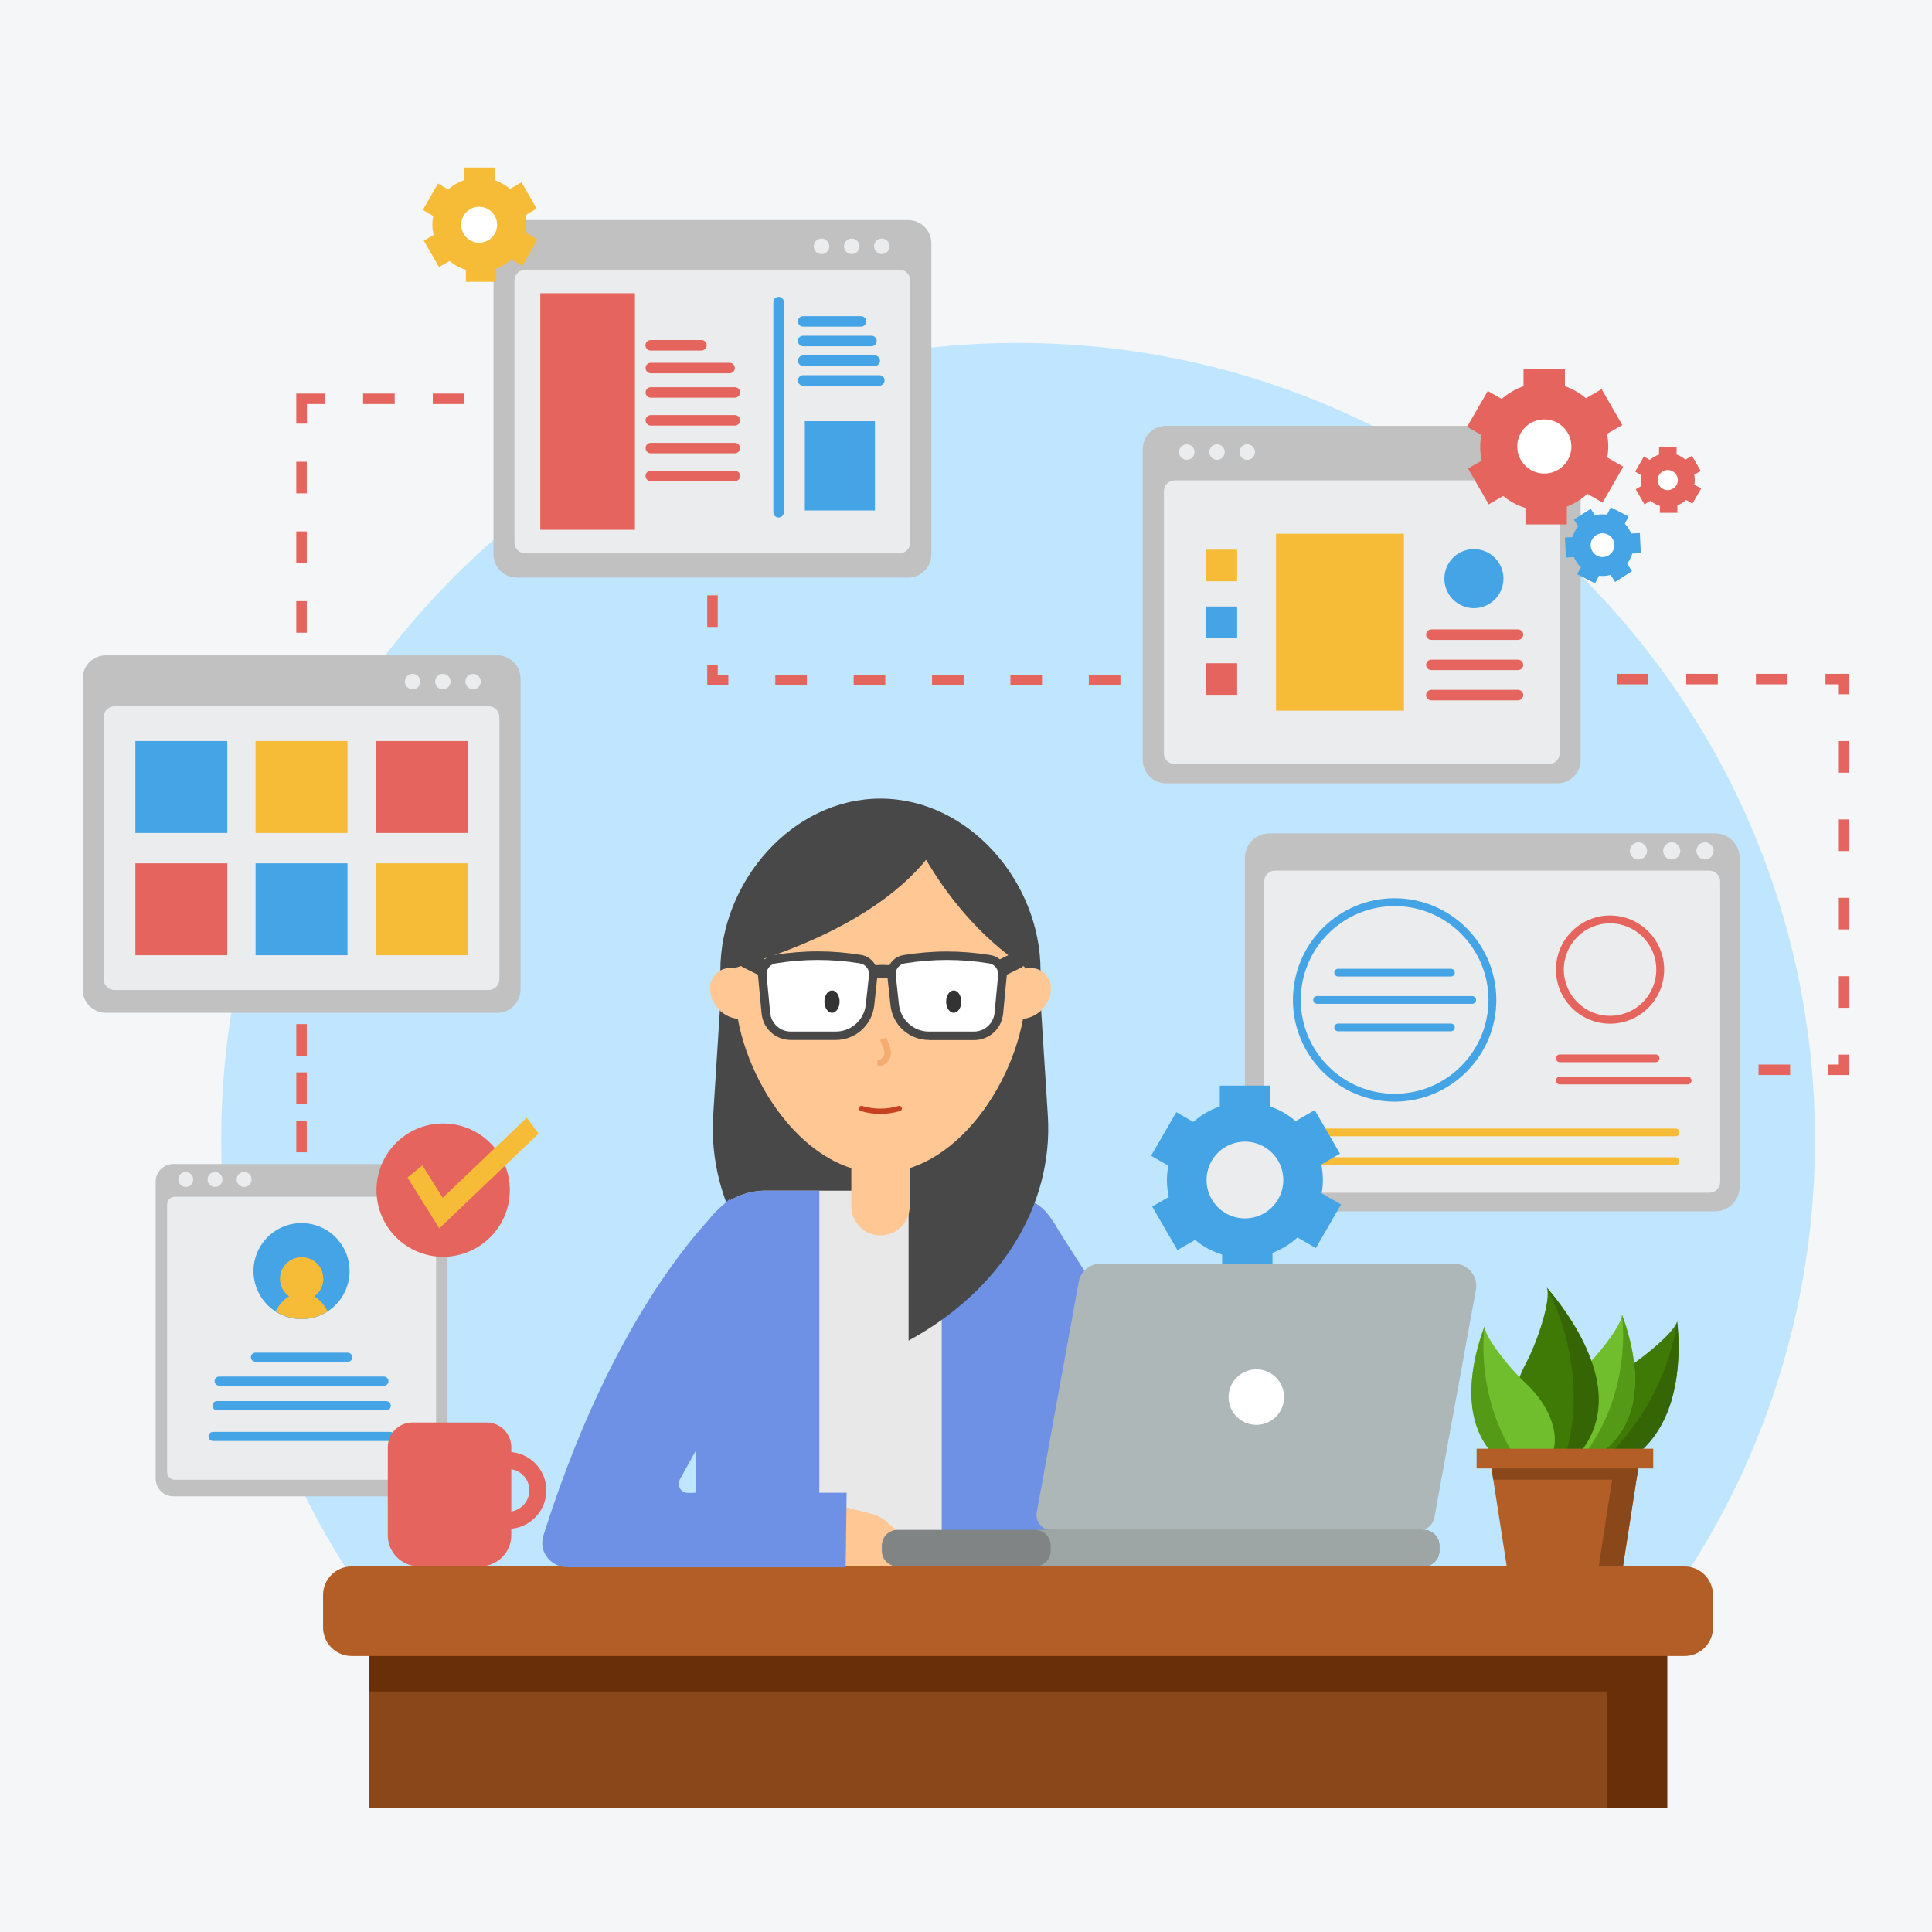<?xml version="1.0" encoding="utf-8"?>
<svg id="master-artboard" viewBox="0 0 1400 1400" version="1.1" xmlns="http://www.w3.org/2000/svg" x="0px" y="0px" style="enable-background:new 0 0 1400 1400;" width="1400px" height="1400px">

<path d="M 0 0 H 1400 V 1400 H 0 V 0 Z" class="st0" style="fill: rgb(245, 246, 247);" transform="matrix(1, 0, 0, 1, 0, -1.4210854715202004e-14)"/>
<g transform="matrix(1, 0, 0, 1, 0, -1.4210854715202004e-14)">
		<path class="st1" d="M1315.2,826c0-318.9-258.5-577.5-577.5-577.5S160.3,507,160.3,826c0,160,65.1,304.8,170.2,409.3h814.6&#10;&#9;&#9;&#9;C1250.2,1130.7,1315.2,985.9,1315.2,826z" style="fill: rgb(192, 230, 255);"/>
		<g>
			<g>
				<g>
					<g>
						<g>
							<path class="st2" d="M1215.3,957.6c0,0,15.5,99.6-67.3,111.9c0,0-27.6-19.9-0.3-53.4c6.5-7.9,14.8-14.7,24.4-20.3&#10;&#9;&#9;&#9;&#9;&#9;&#9;&#9;&#9;C1187.1,987,1213.1,966.1,1215.3,957.6z" style="fill: rgb(63, 122, 6);"/>
						</g>
					</g>
					<g>
						<g>
							<path class="st3" d="M1215.3,957.6c0,0-6.8,67.1-67.3,111.9C1148,1069.5,1225.5,1067.1,1215.3,957.6z" style="fill: rgb(54, 101, 5);"/>
						</g>
					</g>
				</g>
				<g>
					<g>
						<g>
							<path class="st4" d="M1175.3,952.6c0,0,36.3,84.5-33.2,108.9c0,0-28.7-12.9-12.5-46.6c3.8-8,9.6-15.3,16.6-21.7&#10;&#9;&#9;&#9;&#9;&#9;&#9;&#9;&#9;C1157.4,982.9,1175.3,960.4,1175.3,952.6z" style="fill: rgb(112, 190, 45);"/>
						</g>
					</g>
					<g>
						<g>
							<path class="st5" d="M1175.3,952.6c0,0,9.4,59.8-33.2,108.9C1142.1,1061.5,1209.2,1046.6,1175.3,952.6z" style="fill: rgb(84, 154, 22);"/>
						</g>
					</g>
				</g>
				<g>
					<g>
						<g>
							<path class="st2" d="M1120.9,933.1c0,0,77,83,9.9,131.8c0,0-37.5-5.4-34-48.1c0.8-10.1,4.1-20,9.2-29.4&#10;&#9;&#9;&#9;&#9;&#9;&#9;&#9;&#9;C1113.9,972.5,1124.2,941.8,1120.9,933.1z" style="fill: rgb(63, 122, 6);"/>
						</g>
					</g>
					<g>
						<g>
							<path class="st3" d="M1120.9,933.1c0,0,36.3,63.8,9.9,131.8C1130.8,1064.9,1199.3,1027.4,1120.9,933.1z" style="fill: rgb(54, 101, 5);"/>
						</g>
					</g>
				</g>
				<g>
					<g>
						<g>
							<path class="st4" d="M1075.8,961.1c0,0-36.5,85,33.4,109.5c0,0,28.8-12.9,12.5-46.9c-3.9-8.1-9.7-15.4-16.7-21.9&#10;&#9;&#9;&#9;&#9;&#9;&#9;&#9;&#9;C1093.9,991.5,1075.8,968.9,1075.8,961.1z" style="fill: rgb(112, 190, 45);"/>
						</g>
					</g>
					<g>
						<g>
							<path class="st5" d="M1075.8,961.1c0,0-9.4,60.1,33.4,109.5C1109.2,1070.6,1041.7,1055.7,1075.8,961.1z" style="fill: rgb(84, 154, 22);"/>
						</g>
					</g>
				</g>
			</g>
			<g>
				<g>
					<g>
						<path d="M 1176.1 1134.8 L 1188.7 1053.7 L 1079.2 1053.7 L 1091.8 1134.8 Z" class="st6" style="fill: rgb(178, 94, 38);"/>
					</g>
				</g>
				<g>
					<g>
						<g>
							<path d="M 1176.1 1134.8 L 1188.7 1053.7 L 1171.1 1053.7 L 1158.5 1134.8 Z" class="st7" style="fill: rgb(138, 72, 26);"/>
						</g>
					</g>
					<g>
						<g>
							<path d="M 1188.7 1053.7 L 1149.5 1053.7 L 1118.5 1053.7 L 1079.2 1053.7 L 1082.1 1072.3 L 1185.8 1072.3 Z" class="st7" style="fill: rgb(138, 72, 26);"/>
						</g>
					</g>
				</g>
				<g>
					<g>
						<path d="M 1070 1049.8 H 1198 V 1064.1 H 1070 V 1049.8 Z" class="st6" style="fill: rgb(178, 94, 38);"/>
					</g>
				</g>
			</g>
		</g>
		<g>
			<g>
				<g>
					<g>
						<g>
							<path class="st8" d="M1242.8,877.8H919.9c-9.8,0-17.8-7.9-17.8-17.8V621.7c0-9.8,7.9-17.8,17.8-17.8h322.9&#10;&#9;&#9;&#9;&#9;&#9;&#9;&#9;&#9;c9.8,0,17.8,7.9,17.8,17.8v238.4C1260.5,869.9,1252.6,877.8,1242.8,877.8z" style="fill: rgb(193, 193, 193);"/>
						</g>
					</g>
				</g>
				<g>
					<g>
						<g>
							<g>
								<path d="M 1193.5 616.6 A 6.2 6.2 0 0 1 1187.3 622.8 A 6.2 6.2 0 0 1 1181.1 616.6 A 6.2 6.2 0 0 1 1187.3 610.4 A 6.2 6.2 0 0 1 1193.5 616.6 Z" class="st9" style="fill: rgb(235, 236, 237);"/>
							</g>
						</g>
					</g>
					<g>
						<g>
							<g>
								<path d="M 1217.6 616.6 A 6.2 6.2 0 0 1 1211.4 622.8 A 6.2 6.2 0 0 1 1205.2 616.6 A 6.2 6.2 0 0 1 1211.4 610.4 A 6.2 6.2 0 0 1 1217.6 616.6 Z" class="st9" style="fill: rgb(235, 236, 237);"/>
							</g>
						</g>
					</g>
					<g>
						<g>
							<g>
								<path d="M 1241.7 616.6 A 6.2 6.2 0 0 1 1235.5 622.8 A 6.2 6.2 0 0 1 1229.3 616.6 A 6.2 6.2 0 0 1 1235.5 610.4 A 6.2 6.2 0 0 1 1241.7 616.6 Z" class="st9" style="fill: rgb(235, 236, 237);"/>
							</g>
						</g>
					</g>
				</g>
				<g>
					<g>
						<g>
							<g>
								<path class="st9" d="M916.1,856.4V638.7c0-4.3,3.5-7.8,7.8-7.8h314.8c4.3,0,7.8,3.5,7.8,7.8v217.8c0,4.3-3.5,7.8-7.8,7.8&#10;&#9;&#9;&#9;&#9;&#9;&#9;&#9;&#9;&#9;H923.9C919.6,864.2,916.1,860.7,916.1,856.4z" style="fill: rgb(235, 236, 237);"/>
							</g>
						</g>
					</g>
					<g>
						<g>
							<g>
								<g>
									<g>
										<path class="st10" d="M1214.2,823.4H948.5c-1.6,0-2.8-1.3-2.8-2.8c0-1.6,1.3-2.8,2.8-2.8h265.7c1.6,0,2.8,1.3,2.8,2.8&#10;&#9;&#9;&#9;&#9;&#9;&#9;&#9;&#9;&#9;&#9;&#9;C1217,822.2,1215.7,823.4,1214.2,823.4z" style="fill: rgb(247, 188, 55);"/>
									</g>
								</g>
							</g>
							<g>
								<g>
									<g>
										<path class="st10" d="M1214.2,844.2H948.5c-1.6,0-2.8-1.3-2.8-2.8c0-1.6,1.3-2.8,2.8-2.8h265.7c1.6,0,2.8,1.3,2.8,2.8&#10;&#9;&#9;&#9;&#9;&#9;&#9;&#9;&#9;&#9;&#9;&#9;C1217,842.9,1215.7,844.2,1214.2,844.2z" style="fill: rgb(247, 188, 55);"/>
									</g>
								</g>
							</g>
						</g>
						<g>
							<g>
								<g>
									<g>
										<g>
											<path class="st11" d="M1010.6,798.3c-40.6,0-73.7-33.1-73.7-73.7c0-40.6,33-73.7,73.7-73.7c40.6,0,73.7,33.1,73.7,73.7&#10;&#9;&#9;&#9;&#9;&#9;&#9;&#9;&#9;&#9;&#9;&#9;&#9;C1084.3,765.2,1051.2,798.3,1010.6,798.3z M1010.6,656.6c-37.5,0-68,30.5-68,68c0,37.5,30.5,68,68,68&#10;&#9;&#9;&#9;&#9;&#9;&#9;&#9;&#9;&#9;&#9;&#9;&#9;c37.5,0,68-30.5,68-68C1078.6,687.1,1048.1,656.6,1010.6,656.6z" style="fill: rgb(69, 164, 229);"/>
										</g>
									</g>
								</g>
								<g>
									<g>
										<g>
											<path class="st11" d="M1051.4,707.6h-81.7c-1.6,0-2.8-1.3-2.8-2.8c0-1.6,1.3-2.8,2.8-2.8h81.7c1.6,0,2.8,1.3,2.8,2.8&#10;&#9;&#9;&#9;&#9;&#9;&#9;&#9;&#9;&#9;&#9;&#9;&#9;C1054.3,706.3,1053,707.6,1051.4,707.6z" style="fill: rgb(69, 164, 229);"/>
										</g>
									</g>
								</g>
								<g>
									<g>
										<g>
											<path class="st11" d="M1066.8,727.4H954.4c-1.6,0-2.8-1.3-2.8-2.8c0-1.6,1.3-2.8,2.8-2.8h112.4c1.6,0,2.8,1.3,2.8,2.8&#10;&#9;&#9;&#9;&#9;&#9;&#9;&#9;&#9;&#9;&#9;&#9;&#9;C1069.6,726.2,1068.4,727.4,1066.8,727.4z" style="fill: rgb(69, 164, 229);"/>
										</g>
									</g>
								</g>
								<g>
									<g>
										<g>
											<path class="st11" d="M1051.4,747.3h-81.7c-1.6,0-2.8-1.3-2.8-2.8c0-1.6,1.3-2.8,2.8-2.8h81.7c1.6,0,2.8,1.3,2.8,2.8&#10;&#9;&#9;&#9;&#9;&#9;&#9;&#9;&#9;&#9;&#9;&#9;&#9;C1054.3,746,1053,747.3,1051.4,747.3z" style="fill: rgb(69, 164, 229);"/>
										</g>
									</g>
								</g>
							</g>
							<g>
								<g>
									<g>
										<g>
											<g>
												<path class="st12" d="M1199.7,769.7h-69.4c-1.6,0-2.8-1.3-2.8-2.8c0-1.6,1.3-2.8,2.8-2.8h69.4c1.6,0,2.8,1.3,2.8,2.8&#10;&#9;&#9;&#9;&#9;&#9;&#9;&#9;&#9;&#9;&#9;&#9;&#9;&#9;C1202.6,768.4,1201.3,769.7,1199.7,769.7z" style="fill: rgb(229, 101, 94);"/>
											</g>
										</g>
									</g>
									<g>
										<g>
											<g>
												<path class="st12" d="M1222.9,785.8h-92.6c-1.6,0-2.8-1.3-2.8-2.8c0-1.6,1.3-2.8,2.8-2.8h92.6c1.6,0,2.8,1.3,2.8,2.8&#10;&#9;&#9;&#9;&#9;&#9;&#9;&#9;&#9;&#9;&#9;&#9;&#9;&#9;C1225.7,784.5,1224.5,785.8,1222.9,785.8z" style="fill: rgb(229, 101, 94);"/>
											</g>
										</g>
									</g>
								</g>
								<g>
									<g>
										<g>
											<path class="st12" d="M1166.7,741.8c-21.6,0-39.2-17.6-39.2-39.2c0-21.6,17.6-39.2,39.2-39.2c21.6,0,39.2,17.6,39.2,39.2&#10;&#9;&#9;&#9;&#9;&#9;&#9;&#9;&#9;&#9;&#9;&#9;&#9;C1205.9,724.3,1188.3,741.8,1166.7,741.8z M1166.7,669.1c-18.5,0-33.5,15-33.5,33.5c0,18.5,15,33.5,33.5,33.5&#10;&#9;&#9;&#9;&#9;&#9;&#9;&#9;&#9;&#9;&#9;&#9;&#9;c18.5,0,33.5-15,33.5-33.5C1200.2,684.1,1185.2,669.1,1166.7,669.1z" style="fill: rgb(229, 101, 94);"/>
										</g>
									</g>
								</g>
							</g>
						</g>
					</g>
				</g>
			</g>
			<g>
				<g>
					<g>
						<path class="st8" d="M360.4,733.9H76.7c-9.3,0-16.8-7.5-16.8-16.8V491.7c0-9.3,7.5-16.8,16.8-16.8h283.7&#10;&#9;&#9;&#9;&#9;&#9;&#9;&#9;c9.3,0,16.8,7.5,16.8,16.8v225.3C377.2,726.3,369.7,733.9,360.4,733.9z" style="fill: rgb(193, 193, 193);"/>
					</g>
				</g>
				<g>
					<g>
						<g>
							<path class="st9" d="M75.1,709.5V519.7c0-4.4,3.6-7.9,7.9-7.9h271c4.4,0,7.9,3.6,7.9,7.9v189.8c0,4.4-3.6,7.9-7.9,7.9H83&#10;&#9;&#9;&#9;&#9;&#9;&#9;&#9;&#9;C78.7,717.5,75.1,713.9,75.1,709.5z" style="fill: rgb(235, 236, 237);"/>
						</g>
					</g>
					<g>
						<g>
							<g>
								<g>
									<path d="M 98.1 537 H 164.7 V 603.6 H 98.1 V 537 Z" class="st11" style="fill: rgb(69, 164, 229);"/>
								</g>
							</g>
							<g>
								<g>
									<path d="M 185.2 537 H 251.8 V 603.6 H 185.2 V 537 Z" class="st10" style="fill: rgb(247, 188, 55);"/>
								</g>
							</g>
							<g>
								<g>
									<path d="M 272.3 537 H 338.9 V 603.6 H 272.3 V 537 Z" class="st12" style="fill: rgb(229, 101, 94);"/>
								</g>
							</g>
						</g>
						<g>
							<g>
								<g>
									<path d="M 98.1 625.6 H 164.7 V 692.2 H 98.1 V 625.6 Z" class="st12" style="fill: rgb(229, 101, 94);"/>
								</g>
							</g>
							<g>
								<g>
									<path d="M 185.2 625.6 H 251.8 V 692.2 H 185.2 V 625.6 Z" class="st11" style="fill: rgb(69, 164, 229);"/>
								</g>
							</g>
							<g>
								<g>
									<path d="M 272.3 625.6 H 338.9 V 692.2 H 272.3 V 625.6 Z" class="st10" style="fill: rgb(247, 188, 55);"/>
								</g>
							</g>
						</g>
					</g>
				</g>
				<g>
					<g>
						<g>
							<g>
								<path class="st9" d="M304.6,493.9c0,3.1-2.5,5.6-5.6,5.6c-3.1,0-5.6-2.5-5.6-5.6c0-3.1,2.5-5.6,5.6-5.6&#10;&#9;&#9;&#9;&#9;&#9;&#9;&#9;&#9;&#9;C302.1,488.3,304.6,490.8,304.6,493.9z" style="fill: rgb(235, 236, 237);"/>
							</g>
						</g>
					</g>
					<g>
						<g>
							<g>
								<path class="st9" d="M326.5,493.9c0,3.1-2.5,5.6-5.6,5.6c-3.1,0-5.6-2.5-5.6-5.6c0-3.1,2.5-5.6,5.6-5.6&#10;&#9;&#9;&#9;&#9;&#9;&#9;&#9;&#9;&#9;C324,488.3,326.5,490.8,326.5,493.9z" style="fill: rgb(235, 236, 237);"/>
							</g>
						</g>
					</g>
					<g>
						<g>
							<g>
								<path class="st9" d="M348.4,493.9c0,3.1-2.5,5.6-5.6,5.6c-3.1,0-5.6-2.5-5.6-5.6c0-3.1,2.5-5.6,5.6-5.6&#10;&#9;&#9;&#9;&#9;&#9;&#9;&#9;&#9;&#9;C345.8,488.3,348.4,490.8,348.4,493.9z" style="fill: rgb(235, 236, 237);"/>
							</g>
						</g>
					</g>
				</g>
			</g>
			<g>
				<g>
					<g>
						<g>
							<path class="st8" d="M658.1,418.5H374.4c-9.3,0-16.8-7.5-16.8-16.8V176.3c0-9.3,7.5-16.8,16.8-16.8h283.7&#10;&#9;&#9;&#9;&#9;&#9;&#9;&#9;&#9;c9.3,0,16.8,7.5,16.8,16.8v225.3C675,410.9,667.4,418.5,658.1,418.5z" style="fill: rgb(193, 193, 193);"/>
						</g>
					</g>
				</g>
				<g>
					<g>
						<g>
							<path class="st9" d="M372.8,393.1V203.3c0-4.4,3.6-7.9,7.9-7.9h271c4.4,0,7.9,3.6,7.9,7.9v189.8c0,4.4-3.6,7.9-7.9,7.9h-271&#10;&#9;&#9;&#9;&#9;&#9;&#9;&#9;&#9;C376.4,401.1,372.8,397.5,372.8,393.1z" style="fill: rgb(235, 236, 237);"/>
						</g>
					</g>
				</g>
				<g>
					<g>
						<g>
							<g>
								<g>
									<path d="M 600.9 178.5 A 5.6 5.6 0 0 1 595.3 184.1 A 5.6 5.6 0 0 1 589.7 178.5 A 5.6 5.6 0 0 1 595.3 172.9 A 5.6 5.6 0 0 1 600.9 178.5 Z" class="st9" style="fill: rgb(235, 236, 237);"/>
								</g>
							</g>
						</g>
					</g>
					<g>
						<g>
							<g>
								<g>
									<path class="st9" d="M622.8,178.5c0,3.1-2.5,5.6-5.6,5.6c-3.1,0-5.6-2.5-5.6-5.6c0-3.1,2.5-5.6,5.6-5.6&#10;&#9;&#9;&#9;&#9;&#9;&#9;&#9;&#9;&#9;&#9;C620.3,172.9,622.8,175.4,622.8,178.5z" style="fill: rgb(235, 236, 237);"/>
								</g>
							</g>
						</g>
					</g>
					<g>
						<g>
							<g>
								<g>
									<path d="M 644.6 178.5 A 5.6 5.6 0 0 1 639 184.1 A 5.6 5.6 0 0 1 633.4 178.5 A 5.6 5.6 0 0 1 639 172.9 A 5.6 5.6 0 0 1 644.6 178.5 Z" class="st9" style="fill: rgb(235, 236, 237);"/>
								</g>
							</g>
						</g>
					</g>
				</g>
				<g>
					<g>
						<g>
							<g>
								<path d="M 391.5 212.5 H 460.1 V 383.9 H 391.5 V 212.5 Z" class="st12" style="fill: rgb(229, 101, 94);"/>
							</g>
						</g>
					</g>
					<g>
						<g>
							<g>
								<g>
									<path class="st12" d="M508.3,254h-36.8c-2.1,0-3.8-1.7-3.8-3.8c0-2.1,1.7-3.8,3.8-3.8h36.8c2.1,0,3.8,1.7,3.8,3.8&#10;&#9;&#9;&#9;&#9;&#9;&#9;&#9;&#9;&#9;&#9;C512.1,252.2,510.4,254,508.3,254z" style="fill: rgb(229, 101, 94);"/>
								</g>
							</g>
						</g>
						<g>
							<g>
								<g>
									<path class="st12" d="M528.7,270.5h-57.1c-2.1,0-3.8-1.7-3.8-3.8c0-2.1,1.7-3.8,3.8-3.8h57.1c2.1,0,3.8,1.7,3.8,3.8&#10;&#9;&#9;&#9;&#9;&#9;&#9;&#9;&#9;&#9;&#9;C532.5,268.8,530.8,270.5,528.7,270.5z" style="fill: rgb(229, 101, 94);"/>
								</g>
							</g>
						</g>
						<g>
							<g>
								<g>
									<g>
										<path class="st12" d="M532.5,288.2h-60.9c-2.1,0-3.8-1.7-3.8-3.8s1.7-3.8,3.8-3.8h60.9c2.1,0,3.8,1.7,3.8,3.8&#10;&#9;&#9;&#9;&#9;&#9;&#9;&#9;&#9;&#9;&#9;&#9;S534.6,288.2,532.5,288.2z" style="fill: rgb(229, 101, 94);"/>
									</g>
								</g>
							</g>
							<g>
								<g>
									<g>
										<path class="st12" d="M532.5,308.4h-60.9c-2.1,0-3.8-1.7-3.8-3.8c0-2.1,1.7-3.8,3.8-3.8h60.9c2.1,0,3.8,1.7,3.8,3.8&#10;&#9;&#9;&#9;&#9;&#9;&#9;&#9;&#9;&#9;&#9;&#9;C536.3,306.7,534.6,308.4,532.5,308.4z" style="fill: rgb(229, 101, 94);"/>
									</g>
								</g>
							</g>
							<g>
								<g>
									<g>
										<path class="st12" d="M532.5,328.5h-60.9c-2.1,0-3.8-1.7-3.8-3.8c0-2.1,1.7-3.8,3.8-3.8h60.9c2.1,0,3.8,1.7,3.8,3.8&#10;&#9;&#9;&#9;&#9;&#9;&#9;&#9;&#9;&#9;&#9;&#9;C536.3,326.8,534.6,328.5,532.5,328.5z" style="fill: rgb(229, 101, 94);"/>
									</g>
								</g>
							</g>
							<g>
								<g>
									<g>
										<path class="st12" d="M532.5,348.7h-60.9c-2.1,0-3.8-1.7-3.8-3.8c0-2.1,1.7-3.8,3.8-3.8h60.9c2.1,0,3.8,1.7,3.8,3.8&#10;&#9;&#9;&#9;&#9;&#9;&#9;&#9;&#9;&#9;&#9;&#9;C536.3,347,534.6,348.7,532.5,348.7z" style="fill: rgb(229, 101, 94);"/>
									</g>
								</g>
							</g>
						</g>
					</g>
					<g>
						<g>
							<g>
								<path class="st11" d="M564.2,375c-2.1,0-3.8-1.7-3.8-3.8V218.9c0-2.1,1.7-3.8,3.8-3.8c2.1,0,3.8,1.7,3.8,3.8v152.3&#10;&#9;&#9;&#9;&#9;&#9;&#9;&#9;&#9;&#9;C568,373.3,566.3,375,564.2,375z" style="fill: rgb(69, 164, 229);"/>
							</g>
						</g>
					</g>
					<g>
						<g>
							<g>
								<path d="M 583.2 305.2 H 634 V 369.9 H 583.2 V 305.2 Z" class="st11" style="fill: rgb(69, 164, 229);"/>
							</g>
						</g>
					</g>
					<g>
						<g>
							<g>
								<path class="st11" d="M623.9,236.7H582c-2.1,0-3.8-1.7-3.8-3.8c0-2.1,1.7-3.8,3.8-3.8h41.9c2.1,0,3.8,1.7,3.8,3.8&#10;&#9;&#9;&#9;&#9;&#9;&#9;&#9;&#9;&#9;C627.7,235,626,236.7,623.9,236.7z" style="fill: rgb(69, 164, 229);"/>
							</g>
						</g>
					</g>
					<g>
						<g>
							<g>
								<path class="st11" d="M631.5,250.9H582c-2.1,0-3.8-1.7-3.8-3.8c0-2.1,1.7-3.8,3.8-3.8h49.5c2.1,0,3.8,1.7,3.8,3.8&#10;&#9;&#9;&#9;&#9;&#9;&#9;&#9;&#9;&#9;C635.3,249.2,633.6,250.9,631.5,250.9z" style="fill: rgb(69, 164, 229);"/>
							</g>
						</g>
					</g>
					<g>
						<g>
							<g>
								<path class="st11" d="M633.9,265.2H582c-2.1,0-3.8-1.7-3.8-3.8c0-2.1,1.7-3.8,3.8-3.8h51.9c2.1,0,3.8,1.7,3.8,3.8&#10;&#9;&#9;&#9;&#9;&#9;&#9;&#9;&#9;&#9;C637.7,263.5,636,265.2,633.9,265.2z" style="fill: rgb(69, 164, 229);"/>
							</g>
						</g>
					</g>
					<g>
						<g>
							<g>
								<path class="st11" d="M637.2,279.5H582c-2.1,0-3.8-1.7-3.8-3.8c0-2.1,1.7-3.8,3.8-3.8h55.2c2.1,0,3.8,1.7,3.8,3.8&#10;&#9;&#9;&#9;&#9;&#9;&#9;&#9;&#9;&#9;C641,277.8,639.3,279.5,637.2,279.5z" style="fill: rgb(69, 164, 229);"/>
							</g>
						</g>
					</g>
				</g>
			</g>
			<g>
				<g>
					<g>
						<g>
							<path class="st8" d="M844.9,567.6h283.7c9.3,0,16.8-7.5,16.8-16.8V325.4c0-9.3-7.5-16.8-16.8-16.8H844.9&#10;&#9;&#9;&#9;&#9;&#9;&#9;&#9;&#9;c-9.3,0-16.8,7.5-16.8,16.8v225.3C828.1,560,835.6,567.6,844.9,567.6z" style="fill: rgb(193, 193, 193);"/>
						</g>
					</g>
					<g>
						<g>
							<g>
								<g>
									<path d="M 909.4 327.6 A 5.6 5.6 0 0 1 903.8 333.2 A 5.6 5.6 0 0 1 898.2 327.6 A 5.6 5.6 0 0 1 903.8 322 A 5.6 5.6 0 0 1 909.4 327.6 Z" class="st9" style="fill: rgb(235, 236, 237);"/>
								</g>
							</g>
						</g>
						<g>
							<g>
								<g>
									<path d="M 887.5 327.6 A 5.6 5.6 0 0 1 881.9 333.2 A 5.6 5.6 0 0 1 876.3 327.6 A 5.6 5.6 0 0 1 881.9 322 A 5.6 5.6 0 0 1 887.5 327.6 Z" class="st9" style="fill: rgb(235, 236, 237);"/>
								</g>
							</g>
						</g>
						<g>
							<g>
								<g>
									<path d="M 865.6 327.6 A 5.6 5.6 0 0 1 860 333.2 A 5.6 5.6 0 0 1 854.4 327.6 A 5.6 5.6 0 0 1 860 322 A 5.6 5.6 0 0 1 865.6 327.6 Z" class="st9" style="fill: rgb(235, 236, 237);"/>
								</g>
							</g>
						</g>
					</g>
					<g>
						<g>
							<g>
								<path class="st9" d="M1130.2,545.8V356c0-4.4-3.6-7.9-7.9-7.9h-271c-4.4,0-7.9,3.6-7.9,7.9v189.8c0,4.4,3.6,7.9,7.9,7.9h271&#10;&#9;&#9;&#9;&#9;&#9;&#9;&#9;&#9;&#9;C1126.7,553.7,1130.2,550.1,1130.2,545.8z" style="fill: rgb(235, 236, 237);"/>
							</g>
						</g>
						<g>
							<g>
								<g>
									
										<path d="M 924.7 386.8 H 1017.4 V 515 H 924.7 V 386.8 Z" transform="matrix(-1 -1.224647e-16 1.224647e-16 -1 1942.04 901.78)" class="st10" style="fill: rgb(247, 188, 55);"/>
								</g>
							</g>
							<g>
								<g>
									<g>
										<path d="M 873.6 398.3 H 896.5 V 421.2 H 873.6 V 398.3 Z" class="st10" style="fill: rgb(247, 188, 55);"/>
									</g>
								</g>
								<g>
									<g>
										<path d="M 873.6 439.5 H 896.5 V 462.4 H 873.6 V 439.5 Z" class="st11" style="fill: rgb(69, 164, 229);"/>
									</g>
								</g>
								<g>
									<g>
										<path d="M 873.6 480.6 H 896.5 V 503.5 H 873.6 V 480.6 Z" class="st12" style="fill: rgb(229, 101, 94);"/>
									</g>
								</g>
							</g>
							<g>
								<g>
									<g>
										<path class="st12" d="M1100,463.7h-62.8c-2.1,0-3.8-1.7-3.8-3.8c0-2.1,1.7-3.8,3.8-3.8h62.8c2.1,0,3.8,1.7,3.8,3.8&#10;&#9;&#9;&#9;&#9;&#9;&#9;&#9;&#9;&#9;&#9;&#9;C1103.8,462,1102.1,463.7,1100,463.7z" style="fill: rgb(229, 101, 94);"/>
									</g>
								</g>
								<g>
									<g>
										<path class="st12" d="M1100,485.6h-62.8c-2.1,0-3.8-1.7-3.8-3.8c0-2.1,1.7-3.8,3.8-3.8h62.8c2.1,0,3.8,1.7,3.8,3.8&#10;&#9;&#9;&#9;&#9;&#9;&#9;&#9;&#9;&#9;&#9;&#9;C1103.8,483.9,1102.1,485.6,1100,485.6z" style="fill: rgb(229, 101, 94);"/>
									</g>
								</g>
								<g>
									<g>
										<path class="st12" d="M1100,507.5h-62.8c-2.1,0-3.8-1.7-3.8-3.8c0-2.1,1.7-3.8,3.8-3.8h62.8c2.1,0,3.8,1.7,3.8,3.8&#10;&#9;&#9;&#9;&#9;&#9;&#9;&#9;&#9;&#9;&#9;&#9;C1103.8,505.8,1102.1,507.5,1100,507.5z" style="fill: rgb(229, 101, 94);"/>
									</g>
								</g>
							</g>
							<g>
								<g>
									
										<path d="M 1089.9 419.5 A 21.4 21.4 0 0 1 1068.5 440.9 A 21.4 21.4 0 0 1 1047.1 419.5 A 21.4 21.4 0 0 1 1068.5 398.1 A 21.4 21.4 0 0 1 1089.9 419.5 Z" transform="matrix(0.973 -0.229 0.229 0.973 -67.659 255.81)" class="st11" style="fill: rgb(69, 164, 229);"/>
								</g>
							</g>
						</g>
					</g>
				</g>
				<g>
					<g>
						<g>
							<g>
								<path class="st12" d="M1188.9,347.9c0-1.2,0.1-2.5,0.3-3.6l-4.3-2.5l6.3-11l4.3,2.5c1.9-1.7,4.2-3,6.7-3.9v-5.2h12.7v5.2&#10;&#9;&#9;&#9;&#9;&#9;&#9;&#9;&#9;&#9;c2.4,0.8,4.6,2.1,6.4,3.7l4.8-2.8l6.3,11l-4.7,2.7c0.3,1.3,0.4,2.6,0.4,3.9c0,1.1-0.1,2.2-0.3,3.3l4.9,2.8l-6.3,11l-4.6-2.7&#10;&#9;&#9;&#9;&#9;&#9;&#9;&#9;&#9;&#9;c-1.8,1.7-4,3-6.3,3.9v5.4h-12.7v-5c-2.5-0.8-4.8-2-6.8-3.7l-4.4,2.6l-6.3-11l4.2-2.4C1189,350.8,1188.9,349.3,1188.9,347.9&#10;&#9;&#9;&#9;&#9;&#9;&#9;&#9;&#9;&#9;z" style="fill: rgb(229, 101, 94);"/>
							</g>
						</g>
						<g>
							<g>
								<path class="st13" d="M1201.2,347.9c0,4,3.3,7.3,7.3,7.3s7.3-3.3,7.3-7.3c0-4-3.3-7.3-7.3-7.3S1201.2,343.9,1201.2,347.9z" style="fill: rgb(255, 255, 255);"/>
							</g>
						</g>
					</g>
					<g>
						<g>
							<path class="st12" d="M1072.6,323.8c0-2.9,0.3-5.8,0.8-8.6l-10.3-5.9l15-26l10.1,5.8c4.6-4,9.9-7.2,15.8-9.2v-12.4h30v12.4&#10;&#9;&#9;&#9;&#9;&#9;&#9;&#9;&#9;c5.6,1.9,10.8,4.9,15.2,8.7l11.4-6.6l15,26l-11.1,6.4c0.6,3,0.9,6.1,0.9,9.3c0,2.7-0.3,5.3-0.7,7.8l11.6,6.7l-15,26l-11-6.3&#10;&#9;&#9;&#9;&#9;&#9;&#9;&#9;&#9;c-4.3,3.9-9.4,7.1-14.9,9.2v12.9h-30v-11.9c-6-1.8-11.4-4.8-16.1-8.7l-10.5,6.1l-15-26l9.9-5.7&#10;&#9;&#9;&#9;&#9;&#9;&#9;&#9;&#9;C1073,330.6,1072.6,327.3,1072.6,323.8z" style="fill: rgb(229, 101, 94);"/>
						</g>
					</g>
					<g>
						<g>
							
								<path d="M 1138.6 323.8 A 19.6 19.6 0 0 1 1119 343.4 A 19.6 19.6 0 0 1 1099.4 323.8 A 19.6 19.6 0 0 1 1119 304.2 A 19.6 19.6 0 0 1 1138.6 323.8 Z" transform="matrix(0.987 -0.161 0.161 0.987 -37.507 184.113)" class="st13" style="fill: rgb(255, 255, 255);"/>
						</g>
					</g>
					<g>
						<g>
							<g>
								<path class="st11" d="M1141.3,384.8c0.7-1.3,1.4-2.4,2.3-3.5l-3.1-4.8l12.2-7.8l3,4.7c2.8-0.7,5.8-0.9,8.8-0.5l2.7-5.3&#10;&#9;&#9;&#9;&#9;&#9;&#9;&#9;&#9;&#9;l12.9,6.6l-2.7,5.3c2,2.1,3.5,4.5,4.6,7.1l6.3-0.3l0.7,14.5l-6.2,0.3c-0.4,1.4-1,2.8-1.7,4.2c-0.6,1.1-1.3,2.2-2,3.2&#10;&#9;&#9;&#9;&#9;&#9;&#9;&#9;&#9;&#9;l3.5,5.4l-12.2,7.8l-3.3-5.1c-2.7,0.7-5.6,1-8.4,0.6l-2.9,5.5l-12.9-6.6l2.6-5.1c-2.2-2.1-3.8-4.6-5-7.3l-5.8,0.3l-0.7-14.5&#10;&#9;&#9;&#9;&#9;&#9;&#9;&#9;&#9;&#9;l5.5-0.3C1140,387.8,1140.6,386.3,1141.3,384.8z" style="fill: rgb(69, 164, 229);"/>
							</g>
						</g>
						<g>
							<g>
								<path class="st13" d="M1153.6,391.1c-2.2,4.2-0.5,9.4,3.7,11.6s9.4,0.5,11.6-3.7c2.2-4.2,0.5-9.4-3.7-11.6&#10;&#9;&#9;&#9;&#9;&#9;&#9;&#9;&#9;&#9;S1155.8,386.9,1153.6,391.1z" style="fill: rgb(255, 255, 255);"/>
							</g>
						</g>
					</g>
				</g>
			</g>
			<g>
				<g>
					<g>
						<g>
							<path class="st8" d="M125.6,1084.3h185.9c7.1,0,12.8-5.7,12.8-12.8V856.3c0-7.1-5.7-12.8-12.8-12.8H125.6&#10;&#9;&#9;&#9;&#9;&#9;&#9;&#9;&#9;c-7.1,0-12.8,5.7-12.8,12.8v215.2C112.8,1078.5,118.5,1084.3,125.6,1084.3z" style="fill: rgb(193, 193, 193);"/>
						</g>
					</g>
				</g>
				<g>
					<g>
						<g>
							<g>
								<path class="st9" d="M171.5,854.7c0,3,2.4,5.4,5.4,5.4c3,0,5.4-2.4,5.4-5.4c0-3-2.4-5.4-5.4-5.4&#10;&#9;&#9;&#9;&#9;&#9;&#9;&#9;&#9;&#9;C174,849.2,171.5,851.6,171.5,854.7z" style="fill: rgb(235, 236, 237);"/>
							</g>
						</g>
					</g>
					<g>
						<g>
							<g>
								<path class="st9" d="M150.4,854.7c0,3,2.4,5.4,5.4,5.4s5.4-2.4,5.4-5.4c0-3-2.4-5.4-5.4-5.4S150.4,851.6,150.4,854.7z" style="fill: rgb(235, 236, 237);"/>
							</g>
						</g>
					</g>
					<g>
						<g>
							<g>
								<path class="st9" d="M129.2,854.7c0,3,2.4,5.4,5.4,5.4c3,0,5.4-2.4,5.4-5.4c0-3-2.4-5.4-5.4-5.4&#10;&#9;&#9;&#9;&#9;&#9;&#9;&#9;&#9;&#9;C131.6,849.2,129.2,851.6,129.2,854.7z" style="fill: rgb(235, 236, 237);"/>
							</g>
						</g>
					</g>
				</g>
				<g>
					<g>
						<g>
							<path class="st9" d="M316,1066.7V872.8c0-3.1-2.5-5.6-5.6-5.6H126.7c-3.1,0-5.6,2.5-5.6,5.6v193.9c0,3.1,2.5,5.6,5.6,5.6&#10;&#9;&#9;&#9;&#9;&#9;&#9;&#9;&#9;h183.7C313.5,1072.3,316,1069.8,316,1066.7z" style="fill: rgb(235, 236, 237);"/>
						</g>
					</g>
				</g>
				<g>
					<g>
						<g>
							<g>
								<path class="st11" d="M252,986.8h-66.9c-1.8,0-3.3-1.5-3.3-3.3c0-1.9,1.5-3.3,3.3-3.3H252c1.8,0,3.3,1.5,3.3,3.3&#10;&#9;&#9;&#9;&#9;&#9;&#9;&#9;&#9;&#9;C255.4,985.3,253.9,986.8,252,986.8z" style="fill: rgb(69, 164, 229);"/>
							</g>
						</g>
						<g>
							<g>
								<path class="st11" d="M278.2,1004.1H158.8c-1.8,0-3.3-1.5-3.3-3.3c0-1.9,1.5-3.3,3.3-3.3h119.4c1.8,0,3.3,1.5,3.3,3.3&#10;&#9;&#9;&#9;&#9;&#9;&#9;&#9;&#9;&#9;C281.6,1002.6,280.1,1004.1,278.2,1004.1z" style="fill: rgb(69, 164, 229);"/>
							</g>
						</g>
						<g>
							<g>
								<path class="st11" d="M279.9,1021.9H157.2c-1.8,0-3.3-1.5-3.3-3.3c0-1.8,1.5-3.3,3.3-3.3h122.7c1.8,0,3.3,1.5,3.3,3.3&#10;&#9;&#9;&#9;&#9;&#9;&#9;&#9;&#9;&#9;C283.3,1020.4,281.8,1021.9,279.9,1021.9z" style="fill: rgb(69, 164, 229);"/>
							</g>
						</g>
						<g>
							<g>
								<path class="st11" d="M282.7,1044.2H154.4c-1.8,0-3.3-1.5-3.3-3.3c0-1.9,1.5-3.3,3.3-3.3h128.3c1.8,0,3.3,1.5,3.3,3.3&#10;&#9;&#9;&#9;&#9;&#9;&#9;&#9;&#9;&#9;C286.1,1042.7,284.6,1044.2,282.7,1044.2z" style="fill: rgb(69, 164, 229);"/>
							</g>
						</g>
					</g>
					<g>
						<g>
							<g>
								<path d="M 253.3 921.1 A 34.8 34.8 0 0 1 218.5 955.9 A 34.8 34.8 0 0 1 183.7 921.1 A 34.8 34.8 0 0 1 218.5 886.3 A 34.8 34.8 0 0 1 253.3 921.1 Z" class="st11" style="fill: rgb(69, 164, 229);"/>
							</g>
						</g>
						<g>
							<g>
								<path class="st10" d="M227.7,939.4c4-2.8,6.6-7.5,6.6-12.7c0-8.7-7-15.7-15.7-15.7c-8.7,0-15.7,7-15.7,15.7&#10;&#9;&#9;&#9;&#9;&#9;&#9;&#9;&#9;&#9;c0,5.3,2.6,9.9,6.6,12.7c-4,2.3-7.4,6.1-9.7,10.8c5.4,3.5,11.9,5.6,18.8,5.6c6.9,0,13.4-2.1,18.8-5.6&#10;&#9;&#9;&#9;&#9;&#9;&#9;&#9;&#9;&#9;C235,945.5,231.7,941.7,227.7,939.4z" style="fill: rgb(247, 188, 55);"/>
							</g>
						</g>
					</g>
				</g>
			</g>
			<g>
				<g>
					<g>
						
							<path d="M 369.5 862.7 A 48.3 48.3 0 0 1 321.2 911 A 48.3 48.3 0 0 1 272.9 862.7 A 48.3 48.3 0 0 1 321.2 814.4 A 48.3 48.3 0 0 1 369.5 862.7 Z" transform="matrix(0.235 -0.972 0.972 0.235 -592.899 971.887)" class="st12" style="fill: rgb(229, 101, 94);"/>
					</g>
				</g>
				<g>
					<g>
						<path d="M 381.7 809.9 L 320.8 868 L 306.1 844.5 L 295.3 853.3 L 310.6 877.7 L 318.3 890.1 L 328.5 880.4 L 390.3 821.5 Z" class="st10" style="fill: rgb(247, 188, 55);"/>
					</g>
				</g>
			</g>
			<g>
				<g>
					<path d="M 214.7 812.1 H 222.3 V 835 H 214.7 V 812.1 Z" class="st12" style="fill: rgb(229, 101, 94);"/>
				</g>
				<g>
					<path d="M 214.7 777.1 H 222.3 V 800 H 214.7 V 777.1 Z" class="st12" style="fill: rgb(229, 101, 94);"/>
				</g>
				<g>
					<path d="M 214.7 742.1 H 222.3 V 765 H 214.7 V 742.1 Z" class="st12" style="fill: rgb(229, 101, 94);"/>
				</g>
			</g>
			<g>
				<path d="M 214.7 435.6 H 222.3 V 458.5 H 214.7 V 435.6 Z" class="st12" style="fill: rgb(229, 101, 94);"/>
			</g>
			<g>
				<path d="M 214.7 385.1 H 222.3 V 408 H 214.7 V 385.1 Z" class="st12" style="fill: rgb(229, 101, 94);"/>
			</g>
			<g>
				<path d="M 214.7 334.6 H 222.3 V 357.5 H 214.7 V 334.6 Z" class="st12" style="fill: rgb(229, 101, 94);"/>
			</g>
			<g>
				<path d="M 313.6 285.2 H 336.5 V 292.8 H 313.6 V 285.2 Z" class="st12" style="fill: rgb(229, 101, 94);"/>
			</g>
			<g>
				<path d="M 263.1 285.2 H 286 V 292.8 H 263.1 V 285.2 Z" class="st12" style="fill: rgb(229, 101, 94);"/>
			</g>
			<path d="M 222.4 285.2 L 214.7 285.2 L 214.7 292.8 L 214.7 307 L 222.4 307 L 222.4 292.8 L 235.5 292.8 L 235.5 285.2 Z" class="st12" style="fill: rgb(229, 101, 94);"/>
			<g>
				<path d="M 512.5 431.4 H 520.1 V 454.3 H 512.5 V 431.4 Z" class="st12" style="fill: rgb(229, 101, 94);"/>
			</g>
			<path d="M 789 488.9 H 811.9 V 496.5 H 789 V 488.9 Z" class="st12" style="fill: rgb(229, 101, 94);"/>
			<path d="M 732.2 488.9 H 755.1 V 496.5 H 732.2 V 488.9 Z" class="st12" style="fill: rgb(229, 101, 94);"/>
			<path d="M 675.4 488.9 H 698.3 V 496.5 H 675.4 V 488.9 Z" class="st12" style="fill: rgb(229, 101, 94);"/>
			<path d="M 618.6 488.9 H 641.5 V 496.5 H 618.6 V 488.9 Z" class="st12" style="fill: rgb(229, 101, 94);"/>
			<path d="M 561.8 488.9 H 584.7 V 496.5 H 561.8 V 488.9 Z" class="st12" style="fill: rgb(229, 101, 94);"/>
			<path d="M 520.1 488.9 L 520.1 481.9 L 512.5 481.9 L 512.5 488.9 L 512.5 496.5 L 520.1 496.5 L 527.8 496.5 L 527.8 488.9 Z" class="st12" style="fill: rgb(229, 101, 94);"/>
			<g>
				<path d="M 1272.4 488.3 H 1295.3 V 495.9 H 1272.4 V 488.3 Z" class="st12" style="fill: rgb(229, 101, 94);"/>
			</g>
			<g>
				<path d="M 1221.9 488.3 H 1244.8 V 495.9 H 1221.9 V 488.3 Z" class="st12" style="fill: rgb(229, 101, 94);"/>
			</g>
			<g>
				<path d="M 1171.5 488.3 H 1194.4 V 495.9 H 1171.5 V 488.3 Z" class="st12" style="fill: rgb(229, 101, 94);"/>
			</g>
			<path d="M 1332.5 488.3 L 1322.8 488.3 L 1322.8 495.9 L 1332.5 495.9 L 1332.5 503.1 L 1340.1 503.1 L 1340.1 495.9 L 1340.1 488.3 Z" class="st12" style="fill: rgb(229, 101, 94);"/>
			<g>
				<path d="M 1332.5 537 H 1340.1 V 559.9 H 1332.5 V 537 Z" class="st12" style="fill: rgb(229, 101, 94);"/>
			</g>
			<g>
				<path d="M 1332.5 593.8 H 1340.1 V 616.7 H 1332.5 V 593.8 Z" class="st12" style="fill: rgb(229, 101, 94);"/>
			</g>
			<g>
				<path d="M 1332.5 650.6 H 1340.1 V 673.5 H 1332.5 V 650.6 Z" class="st12" style="fill: rgb(229, 101, 94);"/>
			</g>
			<g>
				<path d="M 1332.5 707.4 H 1340.1 V 730.3 H 1332.5 V 707.4 Z" class="st12" style="fill: rgb(229, 101, 94);"/>
			</g>
			<path d="M 1332.5 764.2 L 1332.5 771.4 L 1324.8 771.4 L 1324.8 779 L 1332.5 779 L 1340.1 779 L 1340.1 771.4 L 1340.1 764.2 Z" class="st12" style="fill: rgb(229, 101, 94);"/>
			<g>
				<path d="M 1274.3 771.4 H 1297.2 V 779 H 1274.3 V 771.4 Z" class="st12" style="fill: rgb(229, 101, 94);"/>
			</g>
		</g>
		<g>
			<path class="st11" d="M845.6,855.2c0-3.6,0.4-7.1,1-10.5l-12.5-7.2l18.3-31.6l12.3,7.1c5.5-4.9,12-8.8,19.2-11.2v-15.1h36.5v15.1&#10;&#9;&#9;&#9;&#9;c6.9,2.3,13.1,6,18.5,10.6l13.8-8l18.3,31.6l-13.5,7.8c0.7,3.7,1.1,7.5,1.1,11.4c0,3.3-0.3,6.4-0.9,9.5l14.1,8.1l-18.3,31.6&#10;&#9;&#9;&#9;&#9;l-13.3-7.7c-5.2,4.8-11.4,8.6-18.1,11.2v15.7h-36.5v-14.5c-7.3-2.2-13.9-5.9-19.6-10.6l-12.8,7.4l-18.3-31.6l12-6.9&#10;&#9;&#9;&#9;&#9;C846.1,863.5,845.6,859.4,845.6,855.2z" style="fill: rgb(69, 164, 229);"/>
			
				<path d="M 929.9 855.2 A 27.8 27.8 0 0 1 902.1 883 A 27.8 27.8 0 0 1 874.3 855.2 A 27.8 27.8 0 0 1 902.1 827.4 A 27.8 27.8 0 0 1 929.9 855.2 Z" transform="matrix(0.971 -0.239 0.239 0.971 -178.205 240.294)" class="st9" style="fill: rgb(235, 236, 237);"/>
		</g>
		<g>
			<path class="st10" d="M313.3,162.8c0-2.2,0.2-4.3,0.6-6.3l-7.5-4.4l11-19.1l7.4,4.3c3.3-3,7.3-5.3,11.6-6.8v-9.1h22v9.1&#10;&#9;&#9;&#9;&#9;c4.1,1.4,7.9,3.6,11.2,6.4l8.3-4.8l11,19.1l-8.1,4.7c0.5,2.2,0.7,4.5,0.7,6.9c0,2-0.2,3.9-0.5,5.8l8.5,4.9l-11,19.1l-8-4.6&#10;&#9;&#9;&#9;&#9;c-3.2,2.9-6.9,5.2-10.9,6.7v9.5h-22v-8.7c-4.4-1.3-8.4-3.5-11.8-6.4l-7.7,4.4l-11-19.1l7.2-4.2&#10;&#9;&#9;&#9;&#9;C313.6,167.8,313.3,165.3,313.3,162.8z" style="fill: rgb(247, 188, 55);"/>
			
				<path d="M 360.4 162.8 A 13 13 0 0 1 347.4 175.8 A 13 13 0 0 1 334.4 162.8 A 13 13 0 0 1 347.4 149.8 A 13 13 0 0 1 360.4 162.8 Z" transform="matrix(0.987 -0.158 0.158 0.987 -21.393 57.068)" class="st13" style="fill: rgb(255, 255, 255);"/>
		</g>
		<g>
			<g>
				<g>
					<path class="st14" d="M617.6,971.5L617.6,971.5c-66.6-36.2-104.9-98.2-100.8-163.1l6.6-104h94.2V971.5z" style="fill: rgb(72, 72, 73);"/>
				</g>
			</g>
			<g>
				<g>
					<path class="st15" d="M771.9,1144.3H504.1V913.6c0-28.1,22.8-50.8,50.8-50.8h166.2c28.1,0,50.8,22.8,50.8,50.8V1144.3z" style="fill: rgb(232, 232, 232);"/>
				</g>
			</g>
			<g>
				<g>
					<g>
						<path class="st16" d="M771.9,913.6c0-28.1-22.8-50.8-50.8-50.8h-38.7v281.6h89.6V913.6z" style="fill: rgb(110, 145, 229);"/>
					</g>
				</g>
				<g>
					<g>
						<path class="st16" d="M554.9,862.8c-28.1,0-50.8,22.8-50.8,50.8v230.7h89.6V862.8H554.9z" style="fill: rgb(110, 145, 229);"/>
					</g>
				</g>
			</g>
			<g>
				<g>
					<g>
						<path class="st16" d="M741.4,1187.4c-6.1,0-12.2-1.8-17.6-5.4c-14.3-9.7-18-29.2-8.3-43.6l69.7-102.4l-77-120&#10;&#9;&#9;&#9;&#9;&#9;&#9;&#9;c-9.4-14.6-5.1-34,9.5-43.3c14.6-9.4,34-5.1,43.3,9.5l88.2,137.5c6.8,10.6,6.6,24.2-0.5,34.6l-81.3,119.5&#10;&#9;&#9;&#9;&#9;&#9;&#9;&#9;C761.3,1182.6,751.4,1187.4,741.4,1187.4z" style="fill: rgb(110, 145, 229);"/>
					</g>
				</g>
			</g>
			<g>
				<g>
					<path class="st14" d="M754,703.3c0-64.1-51.9-124.6-116-124.6c-64.1,0-116,60.5-116,124.6c0,3.8,0.2,7.7,0.6,11.6h230.9&#10;&#9;&#9;&#9;&#9;&#9;&#9;C753.9,710.9,754,707,754,703.3z" style="fill: rgb(72, 72, 73);"/>
				</g>
			</g>
			<g>
				<g>
					<path class="st14" d="M658.3,971.5L658.3,971.5c66.8-36.2,105.1-98.2,101-163.1l-6.6-104h-94.3V971.5z" style="fill: rgb(72, 72, 73);"/>
				</g>
			</g>
			<g>
				<g>
					<path class="st17" d="M743.5,715.7c0,58.3-47.2,134.1-105.5,134.1c-58.3,0-105.5-75.9-105.5-134.1&#10;&#9;&#9;&#9;&#9;&#9;&#9;c0-58.3,47.2-105.5,105.5-105.5C696.3,610.2,743.5,657.5,743.5,715.7z" style="fill: rgb(255, 199, 147);"/>
				</g>
			</g>
			<g>
				<g>
					<g>
						<path class="st17" d="M726.7,730.5c4.3,8.3,15.1,10.3,24.3,4.4c9.1-5.9,13.1-17.4,8.8-25.7c-4.3-8.3-15.1-10.3-24.3-4.4&#10;&#9;&#9;&#9;&#9;&#9;&#9;&#9;C726.4,710.7,722.4,722.2,726.7,730.5z" style="fill: rgb(255, 199, 147);"/>
					</g>
				</g>
				<g>
					<g>
						<path class="st17" d="M549.3,730.5c-4.3,8.3-15.1,10.3-24.3,4.4c-9.1-5.9-13.1-17.4-8.8-25.7c4.3-8.3,15.1-10.3,24.3-4.4&#10;&#9;&#9;&#9;&#9;&#9;&#9;&#9;C549.7,710.7,553.6,722.2,549.3,730.5z" style="fill: rgb(255, 199, 147);"/>
					</g>
				</g>
			</g>
			<g>
				<g>
					<g>
						<path class="st18" d="M636,772.9c3.3-0.2,6.2-1.9,8-4.6c1.8-2.8,2.2-6.1,1-9.2l-2.7-7.2l-4.5,1.7l2.7,7.2&#10;&#9;&#9;&#9;&#9;&#9;&#9;&#9;c0.6,1.7,0.4,3.5-0.5,4.9c-1,1.5-2.5,2.4-4.3,2.5L636,772.9z" style="fill: rgb(244, 172, 113);"/>
					</g>
				</g>
			</g>
			<g>
				<g>
					<path class="st14" d="M743.6,701.4l-0.7-35.3l-33.3-51l-27.7-8.6c0.6-1.3,0.9-2,0.9-2h-7.5l-16.3-5c0,0,0.8,1.8,2.3,5h-81.4&#10;&#9;&#9;&#9;&#9;&#9;&#9;l-46.3,60.6l-1.2,36.3c83.6-24.2,122-57.7,138.7-78.4C684,645.1,707.7,678,743.6,701.4z" style="fill: rgb(72, 72, 73);"/>
				</g>
			</g>
			<g>
				<g>
					<path class="st19" d="M638,807.2c-4.8,0-9.6-0.7-14.3-2.1c-1-0.3-1.6-1.4-1.3-2.4c0.3-1,1.4-1.6,2.4-1.3&#10;&#9;&#9;&#9;&#9;&#9;&#9;c8.6,2.6,17.7,2.6,26.3,0c1-0.3,2.1,0.3,2.4,1.3c0.3,1-0.3,2.1-1.3,2.4C647.6,806.4,642.8,807.2,638,807.2z" style="fill: rgb(198, 65, 34);"/>
				</g>
			</g>
			<g>
				<g>
					<path class="st17" d="M638,895.2L638,895.2c-11.7,0-21.1-9.5-21.1-21.1v-37.2h42.3v37.2C659.2,885.8,649.7,895.2,638,895.2z" style="fill: rgb(255, 199, 147);"/>
				</g>
			</g>
			<g>
				<g>
					<g>
						<g>
							<g>
								<path class="st14" d="M553.1,707.6c-0.9,0-1.9-0.2-2.7-0.7l-11.7-5.8c-3-1.5-4.3-5.2-2.7-8.2c1.5-3,5.2-4.3,8.2-2.7&#10;&#9;&#9;&#9;&#9;&#9;&#9;&#9;&#9;&#9;l11.7,5.8c3,1.5,4.3,5.2,2.7,8.2C557.5,706.4,555.3,707.6,553.1,707.6z" style="fill: rgb(72, 72, 73);"/>
							</g>
						</g>
					</g>
					<g>
						<g>
							<g>
								<path class="st14" d="M725.7,707.6c-2.3,0-4.4-1.2-5.5-3.4c-1.5-3-0.3-6.7,2.7-8.2l11.7-5.8c3-1.5,6.7-0.3,8.2,2.7&#10;&#9;&#9;&#9;&#9;&#9;&#9;&#9;&#9;&#9;c1.5,3,0.3,6.7-2.7,8.2l-11.7,5.8C727.6,707.4,726.7,707.6,725.7,707.6z" style="fill: rgb(72, 72, 73);"/>
							</g>
						</g>
					</g>
				</g>
				<g>
					<g>
						<g>
							<path class="st14" d="M655.7,711.3c-0.5,0-1.1-0.1-1.6-0.3c-9.5-3.5-19.9-3.5-29.3,0c-2.4,0.9-5-0.3-5.9-2.7&#10;&#9;&#9;&#9;&#9;&#9;&#9;&#9;&#9;c-0.9-2.4,0.3-5,2.7-5.9c11.5-4.3,24.2-4.3,35.7,0c2.4,0.9,3.6,3.5,2.7,5.9C659.3,710.1,657.5,711.3,655.7,711.3z" style="fill: rgb(72, 72, 73);"/>
						</g>
					</g>
				</g>
				<g>
					<g>
						<g>
							<g>
								<g>
									<path class="st14" d="M573,753.6c-10.9,0-20-8.2-21.1-19.1l-2.6-27.3c-0.7-7.3,4.4-14,11.7-15.2&#10;&#9;&#9;&#9;&#9;&#9;&#9;&#9;&#9;&#9;&#9;c10.5-1.7,21.1-2.6,31.6-2.6c10.5,0,21.1,0.9,31.5,2.6c7.3,1.2,12.5,7.9,11.7,15.3l-2.3,21.3c-1.6,14.2-13.5,25-27.9,25&#10;&#9;&#9;&#9;&#9;&#9;&#9;&#9;&#9;&#9;&#9;H573z" style="fill: rgb(72, 72, 73);"/>
								</g>
							</g>
						</g>
						<g>
							<g>
								<g>
									<path class="st13" d="M605.6,747.5H573c-7.7,0-14.2-5.9-14.9-13.6l-2.6-27.3c-0.4-4.1,2.5-7.8,6.5-8.5l0.1,0&#10;&#9;&#9;&#9;&#9;&#9;&#9;&#9;&#9;&#9;&#9;c20.2-3.3,40.8-3.3,61.1,0l0,0c4.1,0.7,7,4.5,6.5,8.6l-2.3,21.2C626.2,739.1,616.8,747.5,605.6,747.5z" style="fill: rgb(255, 255, 255);"/>
								</g>
							</g>
						</g>
					</g>
					<g>
						<g>
							<g>
								<g>
									<path class="st14" d="M673.2,753.6c-14.3,0-26.3-10.7-27.9-25l-2.3-21.2c-0.8-7.4,4.3-14.1,11.7-15.3&#10;&#9;&#9;&#9;&#9;&#9;&#9;&#9;&#9;&#9;&#9;c10.4-1.7,21-2.6,31.5-2.6c10.5,0,21.1,0.9,31.5,2.6c7.3,1.2,12.5,7.9,11.8,15.2l-2.6,27.3c-1.1,10.9-10.1,19.1-21.1,19.1&#10;&#9;&#9;&#9;&#9;&#9;&#9;&#9;&#9;&#9;&#9;H673.2z" style="fill: rgb(72, 72, 73);"/>
								</g>
							</g>
						</g>
						<g>
							<g>
								<g>
									<path class="st13" d="M673.2,747.5h32.6c7.7,0,14.2-5.9,14.9-13.6l2.6-27.3c0.4-4.1-2.5-7.8-6.5-8.5l-0.1,0&#10;&#9;&#9;&#9;&#9;&#9;&#9;&#9;&#9;&#9;&#9;c-20.2-3.3-40.8-3.3-61.1,0l0,0c-4.1,0.7-7,4.5-6.5,8.6l2.3,21.2C652.7,739.1,662,747.5,673.2,747.5z" style="fill: rgb(255, 255, 255);"/>
								</g>
							</g>
						</g>
					</g>
				</g>
			</g>
			<g>
				<g>
					<g>
						<path class="st20" d="M608.4,725.8c0,4.5-2.5,8.1-5.5,8.1c-3,0-5.5-3.6-5.5-8.1s2.5-8.1,5.5-8.1&#10;&#9;&#9;&#9;&#9;&#9;&#9;&#9;C606,717.7,608.4,721.4,608.4,725.8z" style="fill: rgb(51, 51, 51);"/>
					</g>
				</g>
				<g>
					<g>
						<path class="st20" d="M696.6,725.8c0,4.5-2.5,8.1-5.5,8.1c-3,0-5.5-3.6-5.5-8.1s2.5-8.1,5.5-8.1&#10;&#9;&#9;&#9;&#9;&#9;&#9;&#9;C694.1,717.7,696.6,721.4,696.6,725.8z" style="fill: rgb(51, 51, 51);"/>
					</g>
				</g>
			</g>
			<g>
				<g>
					<path class="st17" d="M565.9,1116.1l17.4,13.6c7.5,5.8,16.4,9.4,25.8,10.3l0,0c1.3,0.1,34.7,0.3,36.8-0.6l4.9-2.1&#10;&#9;&#9;&#9;&#9;&#9;&#9;c0.9-0.4,1.8-0.9,2.5-1.5l5.3-4c2.7-2,3.4-5.8,1.5-8.6l-5.5-8.5c-1.1-1.7-2.5-3.3-4-4.7l-7.7-6.9c-3.3-3-7.3-5.1-11.6-6.2&#10;&#9;&#9;&#9;&#9;&#9;&#9;l-26.8-6.8L573,1088L565.9,1116.1z" style="fill: rgb(255, 199, 147);"/>
				</g>
			</g>
		</g>
		<g>
			<g>
				<g>
					<path class="st21" d="M1028.2,1109H762.4c-7.1,0-12.4-6.4-11.1-13.3l30.4-166.9c1.4-7.6,8-13.1,15.8-13.1h256.2&#10;&#9;&#9;&#9;&#9;&#9;&#9;c10,0,17.6,9.1,15.8,18.9l-30.1,165.2C1038.3,1105.1,1033.7,1109,1028.2,1109z" style="fill: rgb(174, 183, 183);"/>
				</g>
			</g>
			<g>
				<g>
					<path d="M 930.5 1012.4 A 20.1 20.1 0 0 1 910.4 1032.5 A 20.1 20.1 0 0 1 890.3 1012.4 A 20.1 20.1 0 0 1 910.4 992.3 A 20.1 20.1 0 0 1 930.5 1012.4 Z" class="st13" style="fill: rgb(255, 255, 255);"/>
				</g>
			</g>
		</g>
		<g>
			<g>
				<path d="M 267.4 1188.2 H 1208.1 V 1310.4 H 267.4 V 1188.2 Z" class="st7" style="fill: rgb(138, 72, 26);"/>
			</g>
		</g>
		<path d="M 267.4 1188.2 L 267.4 1225.7 L 1164.7 1225.7 L 1164.7 1310.4 L 1208.1 1310.4 L 1208.1 1188.2 Z" class="st22" style="fill: rgb(104, 47, 9);"/>
		<g>
			<g>
				<path class="st6" d="M1220.7,1200H254.8c-11.5,0-20.7-9.3-20.7-20.7v-23.5c0-11.5,9.3-20.7,20.7-20.7h965.8&#10;&#9;&#9;&#9;&#9;&#9;c11.5,0,20.7,9.3,20.7,20.7v23.5C1241.4,1190.7,1232.1,1200,1220.7,1200z" style="fill: rgb(178, 94, 38);"/>
			</g>
		</g>
		<path class="st16" d="M503,1081.8h-4.6c-5.3,0-8.1-5.5-5.4-10.4l13.5-24.3l22.8-178.7c0,0-78.4,63.3-135.5,244.2&#10;&#9;&#9;&#9;c-3.8,12.1,5.5,23.1,17.7,23.1h85.8h115.5l0.7-54H503z" style="fill: rgb(110, 145, 229);"/>
		<g>
			<g>
				<g>
					<g>
						<path class="st12" d="M303.5,1135H348c12.4,0,22.5-10.1,22.5-22.5v-63.8c0-9.9-8-17.9-17.9-17.9h-53.7&#10;&#9;&#9;&#9;&#9;&#9;&#9;&#9;c-9.9,0-17.9,8-17.9,17.9v63.8C281,1124.9,291,1135,303.5,1135z" style="fill: rgb(229, 101, 94);"/>
					</g>
				</g>
			</g>
			<g>
				<g>
					<g>
						<path class="st12" d="M357.4,1052.1h10.6c15.4,0,27.9,12.5,27.9,27.9c0,15.4-12.5,27.9-27.9,27.9h-10.6V1052.1z M369.8,1095.4&#10;&#9;&#9;&#9;&#9;&#9;&#9;&#9;c7.7-0.9,13.8-7.5,13.8-15.4c0-8-6-14.6-13.8-15.4V1095.4z" style="fill: rgb(229, 101, 94);"/>
					</g>
				</g>
			</g>
		</g>
		<g>
			<path class="st23" d="M1031.6,1108.6H650.4c-6.3,0-11.4,5.1-11.4,11.4v3.7c0,6.3,5.1,11.4,11.4,11.4h381.2&#10;&#9;&#9;&#9;&#9;c6.3,0,11.4-5.1,11.4-11.4v-3.7C1043,1113.7,1037.9,1108.6,1031.6,1108.6z" style="fill: rgb(129, 132, 132);"/>
			<path class="st24" d="M1031.6,1108.6H750c6.3,0,11.4,5.1,11.4,11.4v3.7c0,6.3-5.1,11.4-11.4,11.4h281.7c6.3,0,11.4-5.1,11.4-11.4&#10;&#9;&#9;&#9;&#9;v-3.7C1043,1113.7,1037.9,1108.6,1031.6,1108.6z" style="fill: rgb(157, 165, 165);"/>
		</g>
	</g>
</svg>